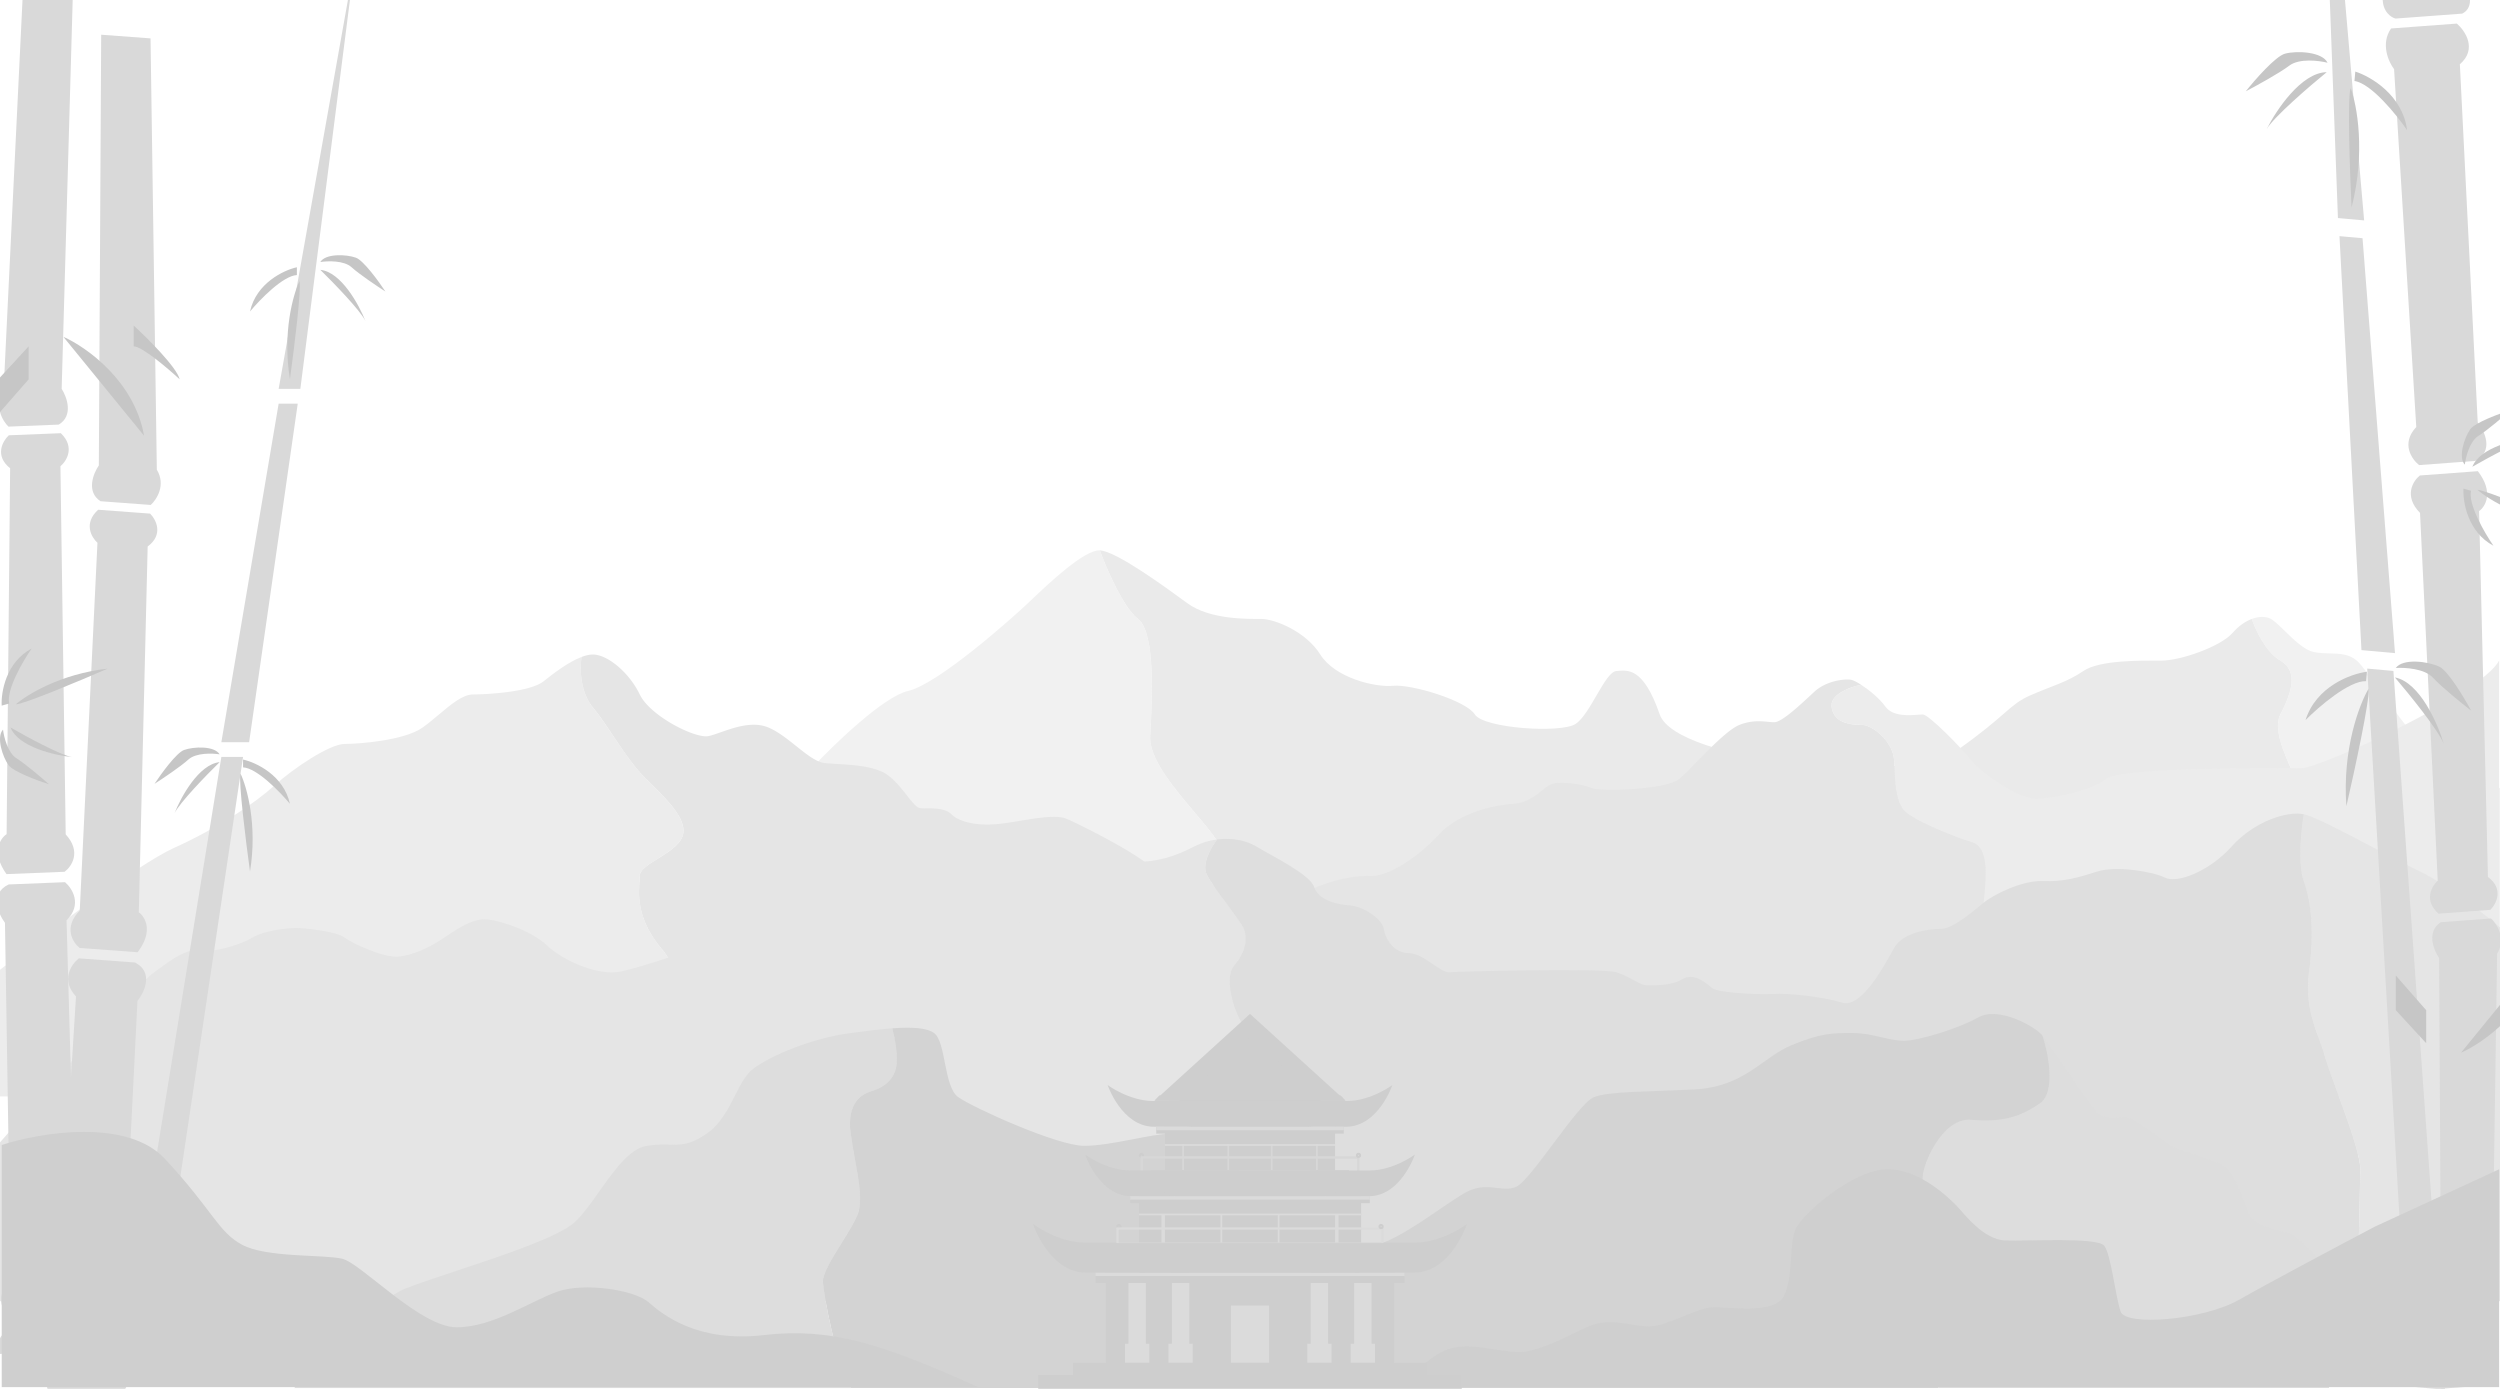<svg xmlns="http://www.w3.org/2000/svg" width="1440" height="800" fill="none"><g filter="url(#a)"><path fill="#F1F1F1" fill-rule="evenodd" d="M523 398.008c-14 3.2-42.5 30.667-55 44v222.5h247.5c-1.5-55.166-6.6-168.6-15-181-3.006-4.437-7.487-9.735-12.329-15.459-12.071-14.272-26.385-31.194-25.671-44.041l.052-.927c1.028-18.458 3.272-58.707-7.052-66.573-8.4-6.4-18.167-29-22-39.5-8.884-.467-29.572 19.177-39.579 28.679-.694.659-1.337 1.27-1.921 1.821-9 8.5-51.5 46.5-69 50.5Zm774.06-41.5c1.98 6 8.04 19.2 16.44 24 10.5 6 6.5 18.5 0 31-4.2 8.074 1.82 21.57 7.02 33.214 2.85 6.385 5.45 12.214 5.98 16.286 1.2 9.2-12.5 139.5-19.5 203.5h133v-210.5c-9.5-4.833-30.9-16-40.5-22-7.32-4.577-18.75-20.517-28.13-33.608-5.99-8.357-11.14-15.554-13.87-17.892-4.51-3.864-9.85-3.995-15.48-4.133-3.11-.076-6.32-.155-9.52-.867-5.28-1.173-11.25-6.993-16.39-12.007-3.62-3.533-6.84-6.666-9.11-7.493-2.75-1-6.25-.875-9.94.5Z" clip-rule="evenodd"/><path fill="#EAEAEA" d="M726.5 356.508c-7.5 0-29.5.5-42.5-9l-.228-.167c-13.097-9.571-40.827-29.836-50.272-30.333 3.833 10.5 13.6 33.1 22 39.5 10.324 7.866 8.08 48.115 7.052 66.573l-.052.927c-.714 12.847 13.6 29.769 25.671 44.041 4.842 5.724 9.323 11.022 12.329 15.459 8.4 12.4 13.5 125.834 15 181H1307c7-64 20.7-194.3 19.5-203.5-.53-4.072-3.13-9.901-5.98-16.286-5.2-11.644-11.22-25.14-7.02-33.214 6.5-12.5 10.5-25 0-31-8.4-4.8-14.46-18-16.44-24-3.68 1.375-7.56 4-11.06 8-7 8-30 16-41 16s-35.5-.5-45 6-18 8.5-30.5 14-13 11-42 31.5-162 7-171.5-20.5-18.5-25.5-25-25-15 25-23.5 30.5-53 2.5-58-5.5-36.5-17.5-47-16.5-33.5-4.5-42-18-26.5-20.5-34-20.5Z"/></g><g filter="url(#b)"><path fill="#ECECEC" fill-rule="evenodd" d="M100 488.508c-20.4 9.2-75.5 50.834-100.5 70.5v72.5h403c-1.333-21.5-7.4-68.5-21-84.5-14.646-17.23-13.705-31.121-13.164-39.113.087-1.285.164-2.417.164-3.387 0-3.438 4.946-6.514 10.453-9.94 5.705-3.548 12.012-7.471 14.047-12.56 3.651-9.128-8.113-20.756-18.559-31.081-.997-.986-1.982-1.96-2.941-2.919-6.457-6.457-12.398-15.327-18.125-23.877-4.029-6.016-7.952-11.874-11.875-16.623-7.6-9.2-7.5-23.239-6.5-29.109-7.57 2.859-16.253 9.512-22 14.109-7.5 6-32 7.5-40.5 7.5-5.937 0-12.605 5.61-19.664 11.549-3.049 2.564-6.17 5.19-9.336 7.451-10.5 7.5-36.5 9.5-45 9.5s-29.5 14-40.5 24-32.5 24.5-58 36Zm972-94.079c-6 1.193-17.8 5.379-17 12.579 1 9 10 10.5 17 10.5s18.5 10 19 20.5c.05 1.007.09 2.027.13 3.054.01.011.01.022.01.033.41 9.682.84 19.995 5.36 25.413 5 6 30.5 16 39 18.5s9.5 13.5 7 35c-2 17.2-11.83 81.5-16.5 111.5h313.5v-251c-10.5 19.5-103 62-114 62-.85 0-2.18-.006-3.91-.013-20.74-.093-99.32-.446-108.09 6.013-9.5 7-30.5 11.5-41 11.5s-32-15.5-37-22-24.5-26.5-28-26.5c-.57 0-1.4.067-2.4.148-5.14.416-14.92 1.207-19.1-4.648-3.25-4.548-9.24-9.518-14-12.579Z" clip-rule="evenodd"/><path fill="#E5E5E5" d="M368.5 400.008c-6-12.5-18.5-23-27-23-1.986 0-4.191.519-6.5 1.391-1 5.87-1.1 19.909 6.5 29.109 3.923 4.749 7.846 10.607 11.875 16.623 5.727 8.55 11.668 17.42 18.125 23.877.959.959 1.944 1.933 2.941 2.919 10.446 10.325 22.21 21.953 18.559 31.081-2.035 5.089-8.342 9.012-14.047 12.56-5.507 3.426-10.453 6.502-10.453 9.94 0 .97-.077 2.102-.164 3.387-.541 7.992-1.482 21.883 13.164 39.113 13.6 16 19.667 63 21 84.5H1126c4.67-30 14.5-94.3 16.5-111.5 2.5-21.5 1.5-32.5-7-35s-34-12.5-39-18.5c-4.52-5.418-4.95-15.731-5.36-25.413l-.01-.033a287.28 287.28 0 0 0-.13-3.054c-.5-10.5-12-20.5-19-20.5s-16-1.5-17-10.5c-.8-7.2 11-11.386 17-12.579-2.57-1.65-4.77-2.746-6-2.921-3.5-.5-14 .5-21 7s-18.5 17.5-23 17.5-11-2-20 1.5-27 24.5-34.5 31-45.5 7.5-50.5 5.5-13-3.5-20.5-3-11.5 11-25 12-32 6-43 18-28 23.5-38 23.5-18.5 1-33.5 7-90-4-93-10.5-42.5-26.5-50-29.5-25 1.5-38 3-23.5-1-28-5.5-13.5-3-18-3.5-12-16.5-22-21-24-4-33-5-20.5-15.5-32.5-20.5-27 3.5-34.5 5-33.5-11.5-39.5-24Z"/></g><g filter="url(#c)"><path fill="#E5E5E5" fill-rule="evenodd" d="M87.5 561.008c-5.2 3.6-60.5 66.167-87.5 97v91.5h764c-2.225-11.83-5.983-42.984-9.041-68.34-1.983-16.438-3.672-30.44-4.459-35.16-2.5-15-30-52-34-55.5s-12.5-26.5-5.5-34.5 7.5-16 5.5-21c-.953-2.381-5.082-7.94-9.524-13.919-4.883-6.573-10.143-13.653-11.976-17.581-2.8-6 2.833-15.821 6-19.981-4.491.569-8.961 1.874-13 3.981-11.5 6-21.5 9-34.5 9s-50 24-58.5 30.5-37 15.5-44.5 8-23.5-10.5-28.5-10.5-14.5 8.5-18.5 13.5-17 8.5-27 2-30.5-10.5-38.5-10.5c-7.362 0-24.04 8.893-33.277 13.818-.801.427-1.545.824-2.223 1.182-8.5 4.5-31.5 12-44.5 15s-33.5-6-43-15-29-15-36-15-15 5-23 10.5-18.5 10.5-27 11-26-7.5-30.5-11-23-5.5-28-5.5-18.5 1.5-25 5.5-22.5 9-31 7.5c-7.06-1.246-16.535 5.787-23.267 10.784-1.373 1.02-2.632 1.954-3.733 2.716Zm1239.5-92c-1.5 8.667-3.6 28.5 0 38.5 4.5 12.5 6 30 3 52.5-2.25 16.859 2.24 28.946 5.9 38.785v.003c1.22 3.291 2.35 6.33 3.1 9.212 1.03 3.959 3.78 11.472 6.95 20.112 6.02 16.463 13.55 37.019 13.55 44.888 0 9.6-1.33 65-2 76.5h83.5v-214.5c-9.33-8-31.8-25.8-47-33-6.96-3.295-16.53-8.334-26.33-13.496-16.98-8.934-34.65-18.236-40.67-19.504Z" clip-rule="evenodd"/><path fill="#DEDEDE" d="M757 511.008c-2.5-7.5-24.5-18-33.5-23.5-5.839-3.568-14.204-5.032-22.5-3.981-3.167 4.16-8.8 13.981-6 19.981 1.833 3.928 7.093 11.008 11.976 17.581 4.442 5.979 8.571 11.538 9.524 13.919 2 5 1.5 13-5.5 21s1.5 31 5.5 34.5 31.5 40.5 34 55.5c.787 4.72 2.476 18.722 4.459 35.16 3.058 25.356 6.816 56.51 9.041 68.34h593.5c.67-11.5 2-66.9 2-76.5 0-7.869-7.53-28.425-13.55-44.888-3.17-8.64-5.92-16.153-6.95-20.112-.75-2.882-1.88-5.921-3.1-9.212v-.003c-3.66-9.839-8.15-21.926-5.9-38.785 3-22.5 1.5-40-3-52.5-3.6-10-1.5-29.833 0-38.5-9.5-2-28.5 4-41.5 18.5s-31.5 21.5-38.5 18-28-7-39-3.5-19.5 6-31.5 5.5-28.5 8-34 12.5-17.5 15-24.5 15-22 2-27 11-18.5 35-30 31.5-31-5.5-39.5-5-32-.5-35.5-3.5-10.5-9-17-5-16.5 3.5-20.5 3.5-9.5-5-17.5-7.5-90.5-.5-96 0-15-11-23.5-11-13.5-8-14.5-14-12-13-19.5-13.5-18-3-20.5-10.5Z"/></g><g filter="url(#d)"><path fill="#DDD" fill-rule="evenodd" d="M234 742.008c-18.4 7.2-50.667 41.334-64.5 57.5H490c-8.5-15.5-15.5-53-16-61-.298-4.76 5.424-13.946 10.949-22.817 3.761-6.038 7.431-11.93 9.051-16.183 2.883-7.568.831-18.773-1.476-31.368-.894-4.879-1.826-9.966-2.524-15.132-2.5-18.5 7-23 12-24.5s12-5 14-13c1.6-6.4-.667-18.129-2-23.194-7.1.512-15.248 1.527-24 2.694-22.5 3-46 13-56 20.5-4.477 3.358-7.451 9.222-10.671 15.572-3.973 7.832-8.321 16.405-16.329 21.928-9.514 6.562-14.723 6.45-21.558 6.304-3.583-.077-7.612-.163-12.942.696-9.853 1.589-18.696 14.089-27.17 26.068-4.857 6.866-9.594 13.56-14.33 17.932-9.143 8.44-42.03 19.353-68.74 28.217-11.268 3.739-21.436 7.113-28.26 9.783Zm942.5-145.5c3.33 10.334 7.7 32.6-1.5 39-11.5 8-22 11-39.5 9.5s-29 28-28 34c.8 4.8 6.33 82.334 9 120.5h225v-68.5c-6.33-6.833-19.9-20.6-23.5-21-4.5-.5-19.5-4-22.5-10.5-.82-1.769-1.71-4.13-2.69-6.741-2.64-6.984-5.94-15.756-10.31-19.759-3.68-3.376-12.64-6.187-20.17-8.549-4.73-1.485-8.9-2.792-10.83-3.951-1.51-.903-4.14-2.803-7.22-5.017-7.14-5.143-16.63-11.983-19.78-11.983-.83 0-1.79.035-2.81.072-4.5.162-10.34.372-13.19-2.072-2.05-1.753-11.1-14.953-19.16-26.717-5.73-8.362-10.97-15.998-12.84-18.283Z" clip-rule="evenodd"/><path fill="#D3D3D3" d="M552 632.008c-8.5-6-7-32-14-37-4.277-3.055-12.847-3.497-24-2.694 1.333 5.065 3.6 16.794 2 23.194-2 8-9 11.5-14 13s-14.5 6-12 24.5c.698 5.166 1.63 10.253 2.524 15.132 2.307 12.595 4.359 23.8 1.476 31.368-1.62 4.253-5.29 10.145-9.051 16.183-5.525 8.871-11.247 18.057-10.949 22.817.5 8 7.5 45.5 16 61h626.5c-2.67-38.166-8.2-115.7-9-120.5-1-6 10.5-35.5 28-34s28-1.5 39.5-9.5c9.2-6.4 4.83-28.666 1.5-39-4.5-5.5-25.5-17-37-10.5s-34.5 13.5-43 13.5-18-4.5-29.5-4.5-18 0-35 7-27 24-56 25.5-49 1-58 4.5-36 47.5-44.5 51.5-17-4-30.5 4-41 30-54 30-34.5-37.5-57-38-46-26.5-57.5-26.5-34.5 7-50 7-64-22-72.5-28Z"/></g><g fill="#D9D9D9" filter="url(#e)"><path d="M4.975 509.443c-10.997 5.247-5.99 16.922-2.112 22.103l3.31 206.534c-10.469 8.428-3.731 19.166.946 23.481l37.97-1.529c6.456-8.666 2.06-19.265-.946-23.48l-5.809-206.434c9.239-9.179 3.26-18.479-.885-21.982l-32.474 1.307ZM3.845 767.197c-5.899 2.64-5.12 9.547-3.994 12.671l49.458-1.991c.478-8.026-4.466-11.496-6.997-12.228l-38.467 1.548ZM5.833 269.715c-9.098-7.24-4.3-15.673-.764-18.985l29.976-1.207c8.331 8.072 3.314 16.047-.235 19.025l3.032 212.05c9.211 10.037 3.415 18.544-.634 21.543l-33.473 1.347c-8.908-12.451-3.662-20.536.074-23.021l2.024-210.752ZM33.844 244.568c8.6-5.151 4.7-15.869 1.674-20.584L42.548-24l-28.477 1.146L2.045 225.332c-5.657 8.635-.475 17.2 2.823 20.403l28.976-1.166Z"/></g><g fill="#D9D9D9" filter="url(#f)"><path d="M77.807 554.408c10.815 5.615 5.416 17.114 1.365 22.162l-10.29 206.304c10.18 8.777 3.083 19.281-1.738 23.435l-37.896-2.811c-6.16-8.88-1.408-19.323 1.739-23.435l12.782-206.119c-8.923-9.486-2.633-18.579 1.627-21.94l32.411 2.404ZM70.226 812.053c5.806 2.837 4.795 9.715 3.563 12.799l-49.362-3.662c-.206-8.037 4.852-11.339 7.406-11.985l38.393 2.848ZM85.052 314.787c9.338-6.928 4.828-15.518 1.406-18.948L56.54 293.62c-8.6 7.786-3.855 15.925-.408 19.022L45.935 524.468c-9.546 9.721-4.04 18.419-.095 21.552l33.408 2.478c9.324-12.143 4.355-20.4.705-23.011l5.1-210.7ZM57.907 288.708c-8.42-5.438-4.16-16.018-.976-20.629l1.354-248.08 28.422 2.109 3.632 248.449c5.362 8.821-.107 17.206-3.511 20.296l-28.92-2.145Z"/></g><g fill="#D9D9D9" filter="url(#g)"><path d="M1425.81 265.489c10.81-5.615 5.41-17.114 1.36-22.162l-10.29-206.304c10.18-8.777 3.08-19.28-1.74-23.435l-37.89 2.81c-6.16 8.88-1.41 19.324 1.74 23.436l12.78 206.119c-8.92 9.486-2.63 18.579 1.63 21.94l32.41-2.404ZM1418.23 7.844c5.8-2.837 4.79-9.715 3.56-12.799l-49.36 3.662c-.21 8.037 4.85 11.339 7.4 11.985l38.4-2.848ZM1433.05 505.11c9.34 6.928 4.83 15.518 1.41 18.947l-29.92 2.22c-8.6-7.786-3.86-15.925-.41-19.022l-10.2-211.826c-9.54-9.721-4.04-18.419-.09-21.552l33.41-2.478c9.32 12.143 4.35 20.4.7 23.011l5.1 210.7ZM1405.91 531.189c-8.42 5.438-4.16 16.018-.98 20.629l1.36 248.079 28.42-2.108 3.63-248.449c5.36-8.821-.11-17.206-3.51-20.296l-28.92 2.145Z"/></g><g fill="#D9D9D9" filter="url(#h)"><path d="M173 224h-12.5l44-247L173 224ZM171.5 232.5h-11l-33 195h16l28-195ZM140 436h-12.5l-55 338h17L140 436Z"/></g><g fill="#D9D9D9" filter="url(#i)"><path d="m1346.65 125.6 15.09 1.355L1335.4-176l11.25 301.6ZM1347.54 136.024l13.28 1.193 18.7 238.987-19.32-1.734-12.66-238.446ZM1363.51 385.111l15.09 1.354 29.76 414.006-20.52-1.842-24.33-413.518Z"/></g><g fill="#C6C6C6" filter="url(#j)"><path d="M106 432c-4.4 1.6-13.167 13.667-17 19.5 4.667-3 15.1-10 19.5-14s13.833-3.667 18-3c-3-5-15-4.5-20.5-2.5ZM100.5 468.5c3.667-9.333 14-28.3 26-29.5-7.5 7.333-23.2 23.5-26 29.5ZM167 463c-3.6-16.4-19.5-23.833-27-25.5v4.5c8 .4 21.333 14.167 27 21ZM138.5 445.5c3.667 7.667 9.9 29.7 5.5 56.5-2.333-16.917-6.7-51.9-5.5-56.5Z"/></g><g fill="#C6C6C6" filter="url(#k)"><path d="M1404.98 383.967c5.14 2.409 14.41 17.926 18.41 25.384-5.31-4.128-17.15-13.709-22.03-19.015-4.87-5.306-16.3-5.926-21.4-5.573 4.16-5.711 18.6-3.806 25.02-.796ZM1407.66 428.627c-3.41-11.665-13.83-35.682-28.19-38.431 8.26 9.666 25.46 30.885 28.19 38.431ZM1327.98 414.779c6.12-19.408 26.12-26.658 35.36-27.857l-.49 5.432c-9.7-.384-27.29 14.79-34.87 22.425ZM1364.28 396.742c-5.26 8.858-15.17 34.782-12.76 67.612 4.65-20.169 13.71-61.929 12.76-67.612Z"/></g><g fill="#C6C6C6" filter="url(#l)"><path d="M4.879 440.664c2.73 3.803 16.72 8.978 23.372 11.09-4.15-3.681-13.712-11.832-18.754-14.985-5.04-3.154-7.272-12.326-7.758-16.517-4.002 4.241-.274 15.658 3.14 20.412ZM41.506 436.083c-9.977-1.005-31.033-5.821-35.434-17.049 9.088 5.236 28.9 15.977 35.434 17.049ZM18.219 373.551C3.405 381.454.55 398.772.975 406.444l4.332-1.218c-1.78-7.81 7.867-24.37 12.912-31.675ZM9.082 405.723c6.39-5.604 25.914-17.566 52.905-20.581-15.654 6.823-48.151 20.492-52.905 20.581Z"/></g><g fill="#C6C6C6" filter="url(#m)"><path d="M1422.88 247.233c2.73-3.803 16.72-8.978 23.37-11.09-4.15 3.681-13.71 11.832-18.75 14.985-5.04 3.154-7.28 12.326-7.76 16.517-4-4.241-.27-15.658 3.14-20.412ZM1459.51 251.814c-9.98 1.004-31.04 5.821-35.44 17.049 9.09-5.237 28.9-15.977 35.44-17.049ZM1436.22 314.346c-14.82-7.903-17.67-25.221-17.25-32.893l4.34 1.218c-1.78 7.81 7.86 24.37 12.91 31.675ZM1427.08 282.174c6.39 5.604 25.92 17.566 52.91 20.581-15.66-6.823-48.15-20.492-52.91-20.581Z"/></g><g fill="#C6C6C6" filter="url(#n)"><path d="M205 148.43c4.4 1.6 13.167 13.667 17 19.5-4.667-3-15.1-10-19.5-14s-13.833-3.667-18-3c3-5 15-4.5 20.5-2.5ZM210.5 184.93c-3.667-9.333-14-28.3-26-29.5 7.5 7.334 23.2 23.5 26 29.5ZM144 179.43c3.6-16.4 19.5-23.833 27-25.5v4.5c-8 .4-21.333 14.167-27 21ZM172.5 161.93c-3.667 7.667-9.9 29.7-5.5 56.5 2.333-16.916 6.7-51.9 5.5-56.5Z"/></g><g fill="#C6C6C6" filter="url(#o)"><path d="M1316.2 30.902c-5.48 1.454-17.37 15.071-22.63 21.698 5.96-3.116 19.31-10.436 25.06-14.787 5.74-4.352 17.09-2.928 22.05-1.671-3.08-6.361-17.62-7.059-24.48-5.24ZM1305.61 74.37c5.44-10.87 19.97-32.648 34.58-32.796-9.85 8.04-30.55 25.856-34.58 32.796ZM1386.48 74.938c-2.56-20.189-20.95-30.886-29.83-33.711l-.48 5.433c9.61 1.35 24.21 19.415 30.31 28.278ZM1353.98 50.722c3.59 9.653 8.73 36.928.51 68.805-.98-20.675-2.46-63.382-.51-68.805Z"/></g><g fill="#C6C6C6" filter="url(#p)"><path d="M36.5 194c13.167 5.833 40.9 25.4 46.5 57-14.167-17.333-43.3-53-46.5-57ZM-1 218.5l17.5-19v19l-17.5 20v-20ZM103.5 218.5c-1.6-6.8-18.333-23.5-26.5-31v12c4.8 0 19.667 12.667 26.5 19Z"/></g><g fill="#C6C6C6" filter="url(#q)"><path d="M1417.5 606.397c13.17-5.833 40.9-25.4 46.5-57-14.17 17.333-43.3 53-46.5 57ZM1380 581.897l17.5 19v-19l-17.5-20v20ZM1484.5 581.897c-1.6 6.8-18.33 23.5-26.5 31v-12c4.8 0 19.67-12.667 26.5-19Z"/></g><g fill="#CFCFCF" filter="url(#r)"><path d="M95 667.508c-22-23.6-71.833-15.166-94-8v139.5h562.5c-55.5-25-85-34.5-123.5-30s-58.5-12-66.5-19-37-11.5-52.5-6-37 20.5-58 20.5-55-37-66-39.5-43.5-.5-57.5-8-17-20-44.5-49.5ZM832 778.008c-12 5.6-20.333 16.334-23 21h630.5v-125.5l-71.5 33c-19 10-61.2 32.4-78 42-21 12-65.5 15.5-68.5 7s-5.5-33-9.5-38-44-2.5-57-3-24.5-16.5-28-20l-.25-.25c-4.02-4.03-21.18-21.239-40.25-20.75-19.5.5-49 26-52.5 35s-1 27-6.5 38-32.5 6-41.5 6.5-26 11-36 11-22.5-5.5-35 0-20 10.5-33.5 14-34.5-7-49.5 0Z"/></g><g filter="url(#s)"><path fill="#CECECE" d="M803 733H637v52h166v-52Z"/><path fill="#DBDBDB" d="M731 752h-22v33h22v-33Z"/><path fill="#CECECE" d="M664.253 634.182h111.548C789.622 634.182 802 625 802 625s-8.1 24-26.734 24H664.734C646.154 649 638 625 638 625s12.445 9.182 26.253 9.182Z"/><path fill="#CECECE" d="M719.98 634H673c2.537 6.862 6.925 15 13.453 15h67.094c6.528 0 10.916-8.138 13.453-15h-47.02ZM784 689H656v27h128v-27ZM803 733H637v6h166v-6Z"/><path fill="#DBDBDB" d="M660 733h-10v41h10v-41ZM662 774h-14v11h14v-11Z"/><path fill="#CECECE" d="M842 792H598v10h244v-10ZM769 649h-98v25h98v-25Z"/><path fill="#CECECE" d="M774 649H666v4h108v-4Z"/><path fill="#DBDBDB" d="M774 649H666v2h108v-2ZM780 774h10v-41h-10v41ZM778 785h14v-11h-14v11ZM685 733h-10v41h10v-41ZM687 774h-14v11h14v-11ZM755 774h10v-41h-10v41ZM753 785h14v-11h-14v11Z"/><path fill="#CECECE" d="M720.007 584 665 634h110l-54.993-50Z"/><path fill="#CECECE" d="M720.007 597 679 634h82l-40.993-37ZM809 733H631v6h178v-6Z"/><path fill="#DBDBDB" d="M809 733H631v2h178v-2ZM771 700h-2v16h2v-16ZM737 700h-1v16h1v-16ZM704 700h-1v16h1v-16ZM671 700h-2v16h2v-16ZM784 699H656v1h128v-1Z"/><path fill="#D7D7D7" d="M759 659h-1v15h1v-15ZM733 659h-1v15h1v-15ZM708 659h-1v15h1v-15ZM682 659h-1v15h1v-15Z"/><path fill="#DBDBDB" d="M769 659h-98v1h98v-1Z"/><path fill="#CECECE" d="M657.5 667a1.495 1.495 0 0 1-1.386-.926 1.504 1.504 0 0 1 .325-1.635 1.507 1.507 0 0 1 1.635-.325 1.503 1.503 0 0 1 .487 2.447 1.503 1.503 0 0 1-1.061.439Zm0-1.78a.282.282 0 0 0-.191.086.284.284 0 0 0-.077.194c0 .305.549.305.549 0a.279.279 0 0 0-.083-.198.278.278 0 0 0-.198-.082Z"/><path fill="#D7D7D7" d="M783 677H657v-11h126v11Zm-124.675-1.392h123.35v-8.216h-123.35v8.216Z"/><path fill="#CECECE" d="M782.512 667a1.504 1.504 0 0 1-1.394-.918 1.496 1.496 0 0 1 1.085-2.052 1.5 1.5 0 1 1 .309 2.97Zm0-1.781a.28.28 0 0 0-.259.174.28.28 0 0 0-.021.107c0 .305.548.305.548 0a.275.275 0 0 0-.077-.194.288.288 0 0 0-.191-.087Z"/><path fill="#CECECE" d="M788.955 674.182H650.992C637.287 674.182 625 665 625 665s8.032 24 26.509 24h136.982C806.915 689 815 665 815 665s-12.313 9.182-26.045 9.182Z"/><path fill="#CECECE" d="M777 674H663c2.671 6.862 7.144 15 13.861 15h86.278c6.717 0 11.244-8.138 13.861-15ZM789 689H651v4h138v-4Z"/><path fill="#DBDBDB" d="M789 689H651v2h138v-2Z"/><path fill="#CECECE" d="M624.9 715.716h190.2C830.875 715.716 845 705 845 705s-9.311 28-30.445 28h-189.11C604.244 733 595 705 595 705s14.139 10.716 29.9 10.716Z"/><path fill="#CECECE" d="M644.5 708a1.495 1.495 0 0 1-1.386-.926 1.504 1.504 0 0 1 .325-1.635 1.507 1.507 0 0 1 1.635-.325 1.503 1.503 0 0 1 .487 2.447 1.507 1.507 0 0 1-1.061.439Zm0-1.78a.28.28 0 0 0-.268.28c0 .305.548.305.548 0a.278.278 0 0 0-.082-.198.278.278 0 0 0-.198-.082Z"/><path fill="#DBDBDB" d="M797 717H643v-10h154v10Zm-152.662-1.266h151.324v-7.468H644.338v7.468Z"/><path fill="#CECECE" d="M795.512 708a1.504 1.504 0 0 1-1.394-.918 1.496 1.496 0 0 1 1.085-2.052 1.5 1.5 0 1 1 .309 2.97Zm0-1.781a.279.279 0 0 0-.198.083.278.278 0 0 0-.082.198c0 .305.548.305.548 0a.275.275 0 0 0-.077-.194.288.288 0 0 0-.191-.087ZM798 716H642c3.117 7.798 8.488 17 16.471 17h123.071c7.957 0 13.341-9.228 16.458-17ZM822 785H618v7h204v-7ZM665 634h110l-2.729-3H667.729L665 634Z"/></g><g filter="url(#t)"><circle cx="413" cy="-371" r="269" fill="#D9FF79"/></g><defs><filter id="a" width="980" height="355.508" x="464" y="313" color-interpolation-filters="sRGB" filterUnits="userSpaceOnUse"><feFlood flood-opacity="0" result="BackgroundImageFix"/><feBlend in="SourceGraphic" in2="BackgroundImageFix" result="shape"/><feGaussianBlur result="effect1_foregroundBlur_1_932" stdDeviation="2"/></filter><filter id="b" width="1448" height="262.5" x="-4.5" y="373.008" color-interpolation-filters="sRGB" filterUnits="userSpaceOnUse"><feFlood flood-opacity="0" result="BackgroundImageFix"/><feBlend in="SourceGraphic" in2="BackgroundImageFix" result="shape"/><feGaussianBlur result="effect1_foregroundBlur_1_932" stdDeviation="2"/></filter><filter id="c" width="1449" height="288.874" x="-4" y="464.634" color-interpolation-filters="sRGB" filterUnits="userSpaceOnUse"><feFlood flood-opacity="0" result="BackgroundImageFix"/><feBlend in="SourceGraphic" in2="BackgroundImageFix" result="shape"/><feGaussianBlur result="effect1_foregroundBlur_1_932" stdDeviation="2"/></filter><filter id="d" width="1180" height="223.436" x="165.5" y="580.072" color-interpolation-filters="sRGB" filterUnits="userSpaceOnUse"><feFlood flood-opacity="0" result="BackgroundImageFix"/><feBlend in="SourceGraphic" in2="BackgroundImageFix" result="shape"/><feGaussianBlur result="effect1_foregroundBlur_1_932" stdDeviation="2"/></filter><filter id="e" width="59.052" height="811.868" x="-5.71" y="-28" color-interpolation-filters="sRGB" filterUnits="userSpaceOnUse"><feFlood flood-opacity="0" result="BackgroundImageFix"/><feBlend in="SourceGraphic" in2="BackgroundImageFix" result="shape"/><feGaussianBlur result="effect1_foregroundBlur_1_932" stdDeviation="2"/></filter><filter id="f" width="76.168" height="812.852" x="20.42" y="16" color-interpolation-filters="sRGB" filterUnits="userSpaceOnUse"><feFlood flood-opacity="0" result="BackgroundImageFix"/><feBlend in="SourceGraphic" in2="BackgroundImageFix" result="shape"/><feGaussianBlur result="effect1_foregroundBlur_1_932" stdDeviation="2"/></filter><filter id="g" width="76.168" height="812.852" x="1368.42" y="-8.955" color-interpolation-filters="sRGB" filterUnits="userSpaceOnUse"><feFlood flood-opacity="0" result="BackgroundImageFix"/><feBlend in="SourceGraphic" in2="BackgroundImageFix" result="shape"/><feGaussianBlur result="effect1_foregroundBlur_1_932" stdDeviation="2"/></filter><filter id="h" width="140" height="805" x="68.5" y="-27" color-interpolation-filters="sRGB" filterUnits="userSpaceOnUse"><feFlood flood-opacity="0" result="BackgroundImageFix"/><feBlend in="SourceGraphic" in2="BackgroundImageFix" result="shape"/><feGaussianBlur result="effect1_foregroundBlur_1_932" stdDeviation="2"/></filter><filter id="i" width="80.963" height="984.472" x="1331.4" y="-180" color-interpolation-filters="sRGB" filterUnits="userSpaceOnUse"><feFlood flood-opacity="0" result="BackgroundImageFix"/><feBlend in="SourceGraphic" in2="BackgroundImageFix" result="shape"/><feGaussianBlur result="effect1_foregroundBlur_1_932" stdDeviation="2"/></filter><filter id="j" width="86" height="79.43" x="85" y="426.57" color-interpolation-filters="sRGB" filterUnits="userSpaceOnUse"><feFlood flood-opacity="0" result="BackgroundImageFix"/><feBlend in="SourceGraphic" in2="BackgroundImageFix" result="shape"/><feGaussianBlur result="effect1_foregroundBlur_1_932" stdDeviation="2"/></filter><filter id="k" width="103.411" height="91.273" x="1323.98" y="377.082" color-interpolation-filters="sRGB" filterUnits="userSpaceOnUse"><feFlood flood-opacity="0" result="BackgroundImageFix"/><feBlend in="SourceGraphic" in2="BackgroundImageFix" result="shape"/><feGaussianBlur result="effect1_foregroundBlur_1_932" stdDeviation="2"/></filter><filter id="l" width="69.981" height="86.202" x="-3.994" y="369.551" color-interpolation-filters="sRGB" filterUnits="userSpaceOnUse"><feFlood flood-opacity="0" result="BackgroundImageFix"/><feBlend in="SourceGraphic" in2="BackgroundImageFix" result="shape"/><feGaussianBlur result="effect1_foregroundBlur_1_932" stdDeviation="2"/></filter><filter id="m" width="69.981" height="86.202" x="1414.01" y="232.143" color-interpolation-filters="sRGB" filterUnits="userSpaceOnUse"><feFlood flood-opacity="0" result="BackgroundImageFix"/><feBlend in="SourceGraphic" in2="BackgroundImageFix" result="shape"/><feGaussianBlur result="effect1_foregroundBlur_1_932" stdDeviation="2"/></filter><filter id="n" width="86" height="79.43" x="140" y="143" color-interpolation-filters="sRGB" filterUnits="userSpaceOnUse"><feFlood flood-opacity="0" result="BackgroundImageFix"/><feBlend in="SourceGraphic" in2="BackgroundImageFix" result="shape"/><feGaussianBlur result="effect1_foregroundBlur_1_932" stdDeviation="2"/></filter><filter id="o" width="100.917" height="97.498" x="1289.57" y="26.029" color-interpolation-filters="sRGB" filterUnits="userSpaceOnUse"><feFlood flood-opacity="0" result="BackgroundImageFix"/><feBlend in="SourceGraphic" in2="BackgroundImageFix" result="shape"/><feGaussianBlur result="effect1_foregroundBlur_1_932" stdDeviation="2"/></filter><filter id="p" width="112.5" height="71.5" x="-5" y="183.5" color-interpolation-filters="sRGB" filterUnits="userSpaceOnUse"><feFlood flood-opacity="0" result="BackgroundImageFix"/><feBlend in="SourceGraphic" in2="BackgroundImageFix" result="shape"/><feGaussianBlur result="effect1_foregroundBlur_1_932" stdDeviation="2"/></filter><filter id="q" width="112.5" height="71.5" x="1376" y="545.397" color-interpolation-filters="sRGB" filterUnits="userSpaceOnUse"><feFlood flood-opacity="0" result="BackgroundImageFix"/><feBlend in="SourceGraphic" in2="BackgroundImageFix" result="shape"/><feGaussianBlur result="effect1_foregroundBlur_1_932" stdDeviation="2"/></filter><filter id="r" width="1446.5" height="155.038" x="-3" y="647.97" color-interpolation-filters="sRGB" filterUnits="userSpaceOnUse"><feFlood flood-opacity="0" result="BackgroundImageFix"/><feBlend in="SourceGraphic" in2="BackgroundImageFix" result="shape"/><feGaussianBlur result="effect1_foregroundBlur_1_932" stdDeviation="2"/></filter><filter id="s" width="258" height="226" x="591" y="580" color-interpolation-filters="sRGB" filterUnits="userSpaceOnUse"><feFlood flood-opacity="0" result="BackgroundImageFix"/><feBlend in="SourceGraphic" in2="BackgroundImageFix" result="shape"/><feGaussianBlur result="effect1_foregroundBlur_1_932" stdDeviation="2"/></filter><filter id="t" width="1938" height="1938" x="-556" y="-1340" color-interpolation-filters="sRGB" filterUnits="userSpaceOnUse"><feFlood flood-opacity="0" result="BackgroundImageFix"/><feBlend in="SourceGraphic" in2="BackgroundImageFix" result="shape"/><feGaussianBlur result="effect1_foregroundBlur_1_932" stdDeviation="350"/></filter></defs></svg>